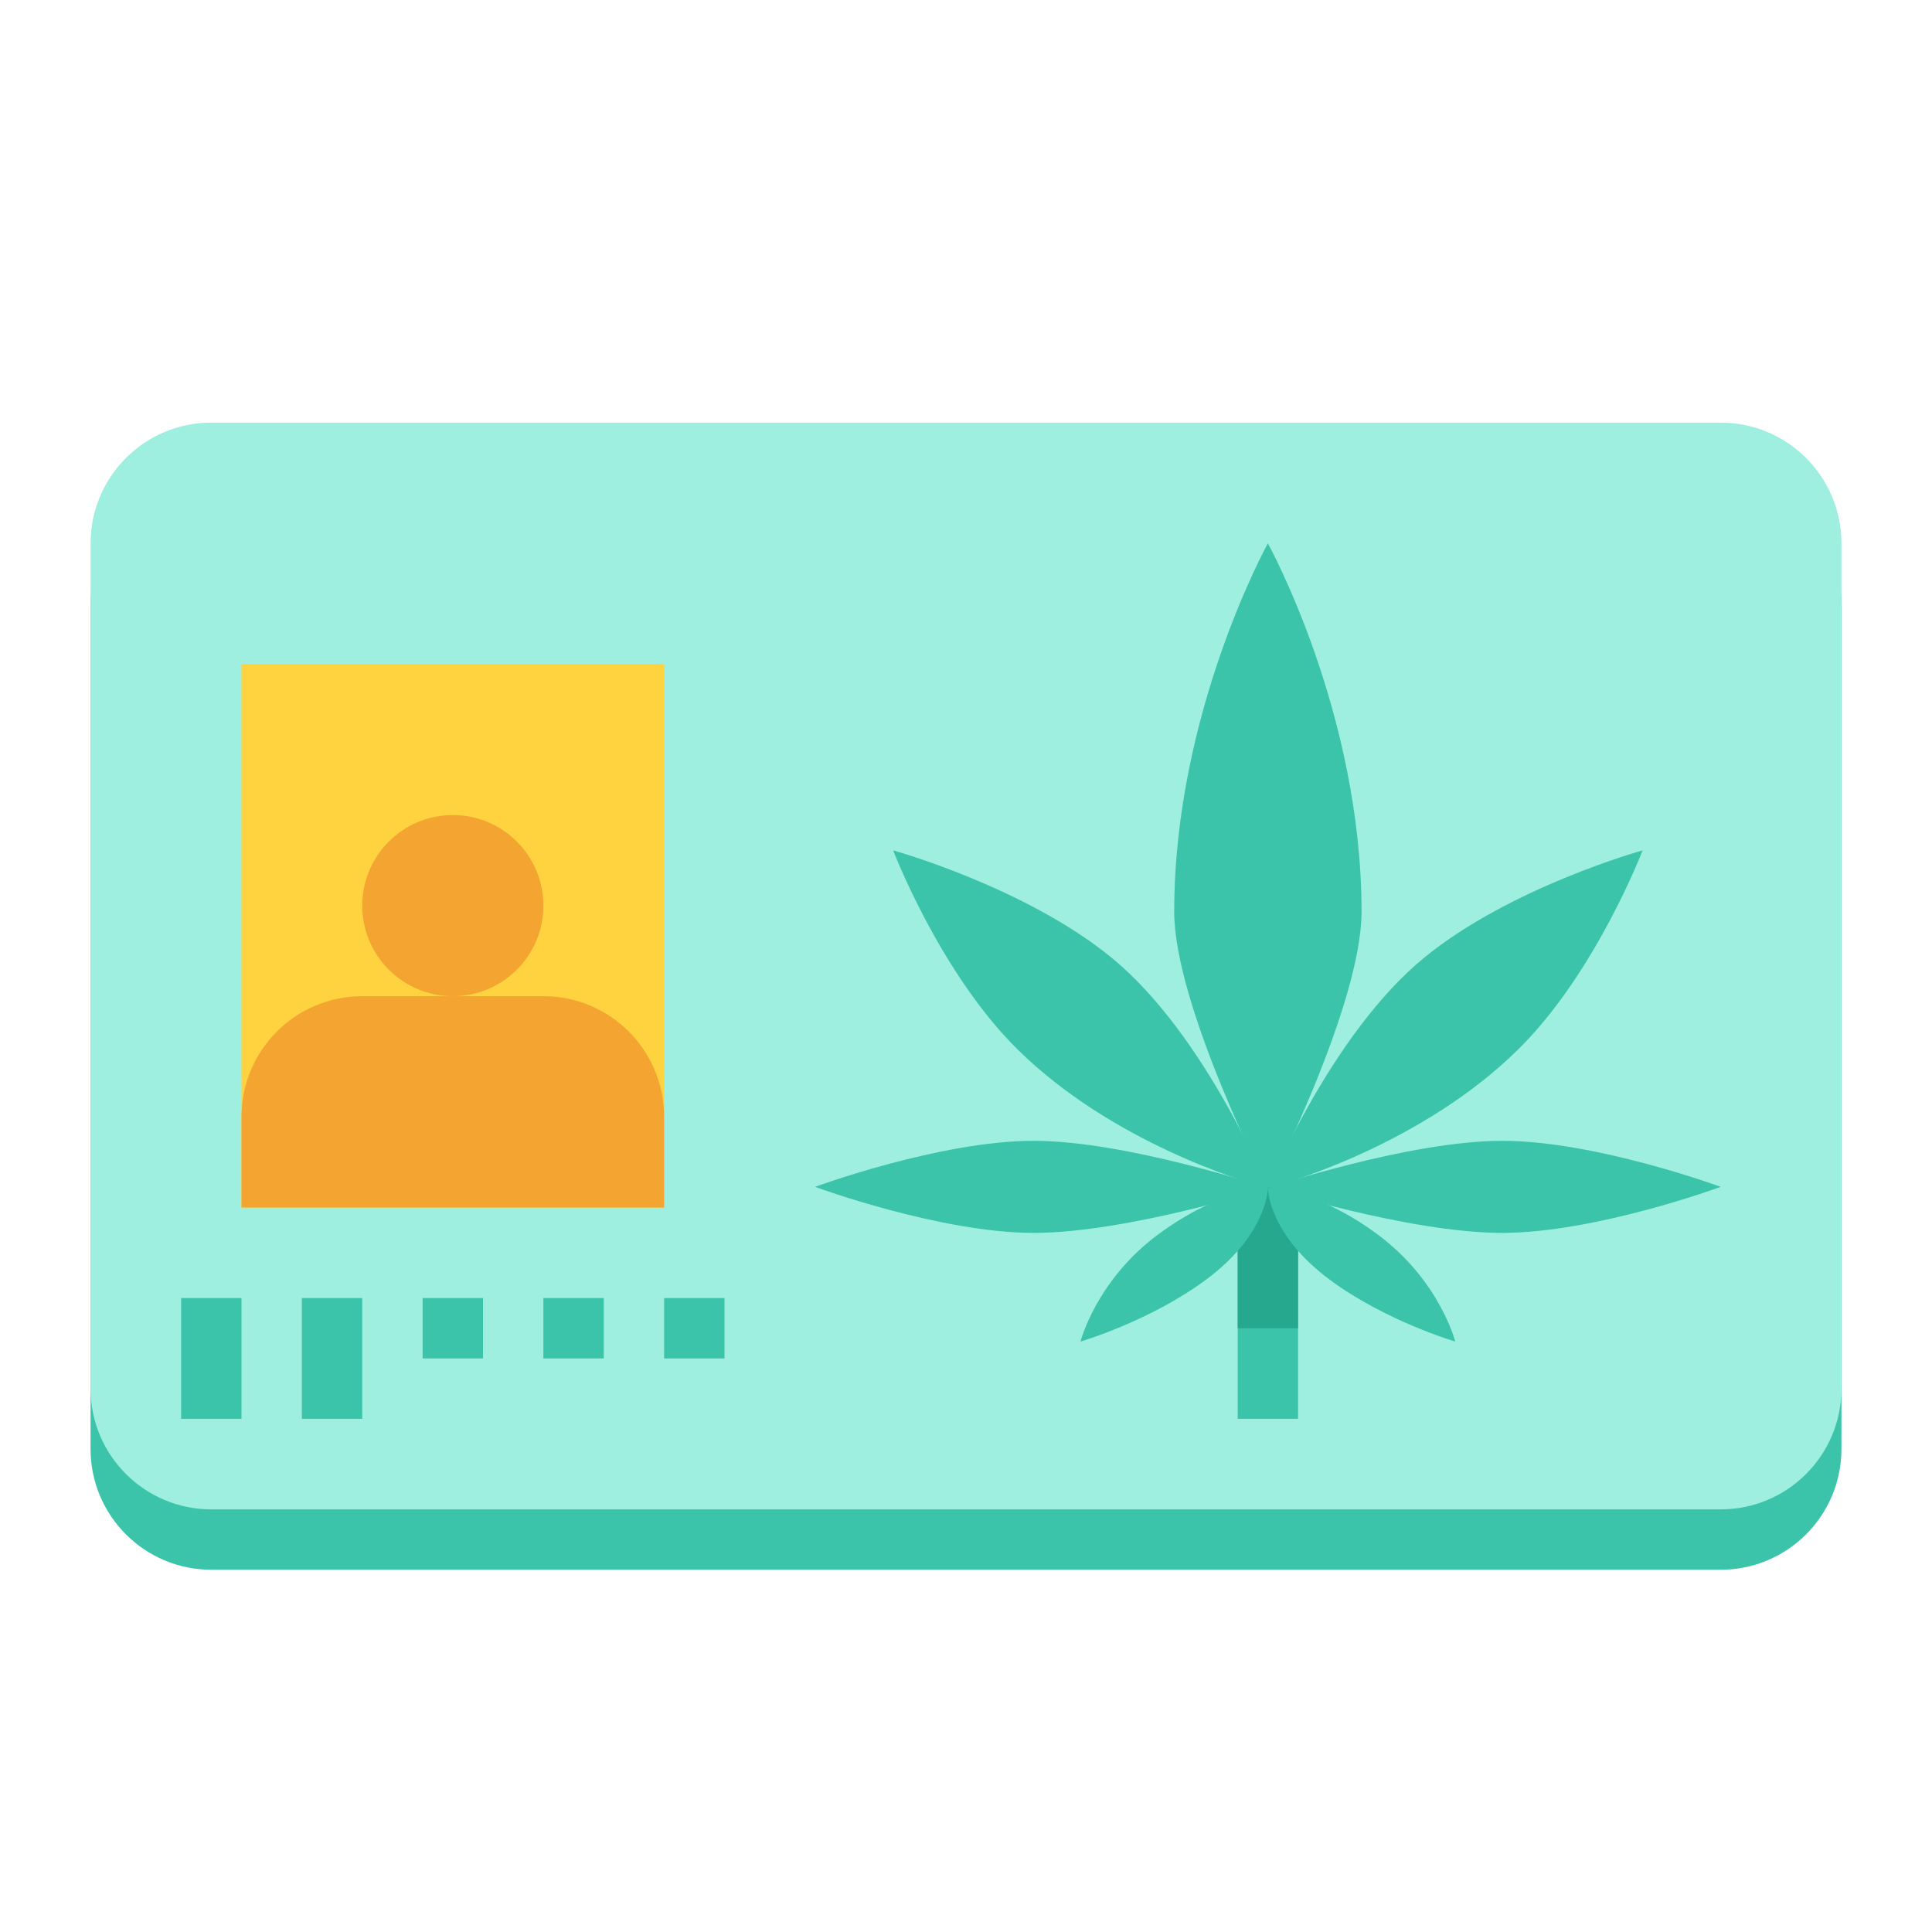 <svg xmlns="http://www.w3.org/2000/svg" enable-background="new 0 0 64 64" viewBox="0 0 64 64"><path fill="#3bc4aa" d="M57,52H7c-2.209,0-4-1.791-4-4V20c0-2.209,1.791-4,4-4h50c2.209,0,4,1.791,4,4v28
	C61,50.209,59.209,52,57,52z"/><path fill="#9eefdf" d="M57,50H7c-2.209,0-4-1.791-4-4V18c0-2.209,1.791-4,4-4h50c2.209,0,4,1.791,4,4v28
	C61,48.209,59.209,50,57,50z"/><rect width="14" height="18" x="8" y="22" fill="#ffd23f"/><path fill="#f4a531" d="M22,37v3H8v-3c0-2.21,1.79-4,4-4h3h3C20.21,33,22,34.79,22,37z"/><circle cx="15" cy="30" r="3" fill="#f4a531"/><rect width="2" height="7.645" x="41" y="39.355" fill="#3bc4aa"/><rect width="2" height="5" x="41" y="39" fill="#26a88f"/><path fill="#3bc4aa" d="M42,39.356c0,0,3.103-6.06,3.103-9.153C45.103,23.593,42,18,42,18s-3.103,5.593-3.103,12.203
	C38.897,33.296,42,39.356,42,39.356z"/><path fill="#3bc4aa" d="M42,39.356c0,0,2.069-5.085,5.172-7.627c2.865-2.347,7.241-3.559,7.241-3.559
	s-1.552,4.068-4.138,6.61C47.172,37.831,42.784,39.162,42,39.356z"/><path fill="#3bc4aa" d="M42,39.356c0,0,4.655-1.565,7.759-1.565S57,39.316,57,39.316s-4.138,1.525-7.241,1.525
	S42,39.356,42,39.356z"/><path fill="#3bc4aa" d="M42 39.356c0 0 0 1.525 2.069 3.051 1.851 1.364 4.138 2.034 4.138 2.034s-.517-2.034-2.586-3.559S42 39.356 42 39.356zM42 39.356c0 0-2.069-5.085-5.172-7.627-2.865-2.347-7.241-3.559-7.241-3.559s1.552 4.068 4.138 6.61C36.828 37.831 41.216 39.162 42 39.356z"/><path fill="#3bc4aa" d="M42,39.356c0,0-4.655-1.565-7.759-1.565S27,39.316,27,39.316s4.138,1.525,7.241,1.525
	S42,39.356,42,39.356z"/><path fill="#3bc4aa" d="M42,39.356c0,0,0,1.525-2.069,3.051c-1.851,1.364-4.138,2.034-4.138,2.034s0.517-2.034,2.586-3.559
	S42,39.356,42,39.356z"/><rect width="2" height="4" x="6" y="43" fill="#3bc4aa"/><rect width="2" height="4" x="10" y="43" fill="#3bc4aa"/><rect width="2" height="2" x="14" y="43" fill="#3bc4aa"/><rect width="2" height="2" x="18" y="43" fill="#3bc4aa"/><rect width="2" height="2" x="22" y="43" fill="#3bc4aa"/></svg>